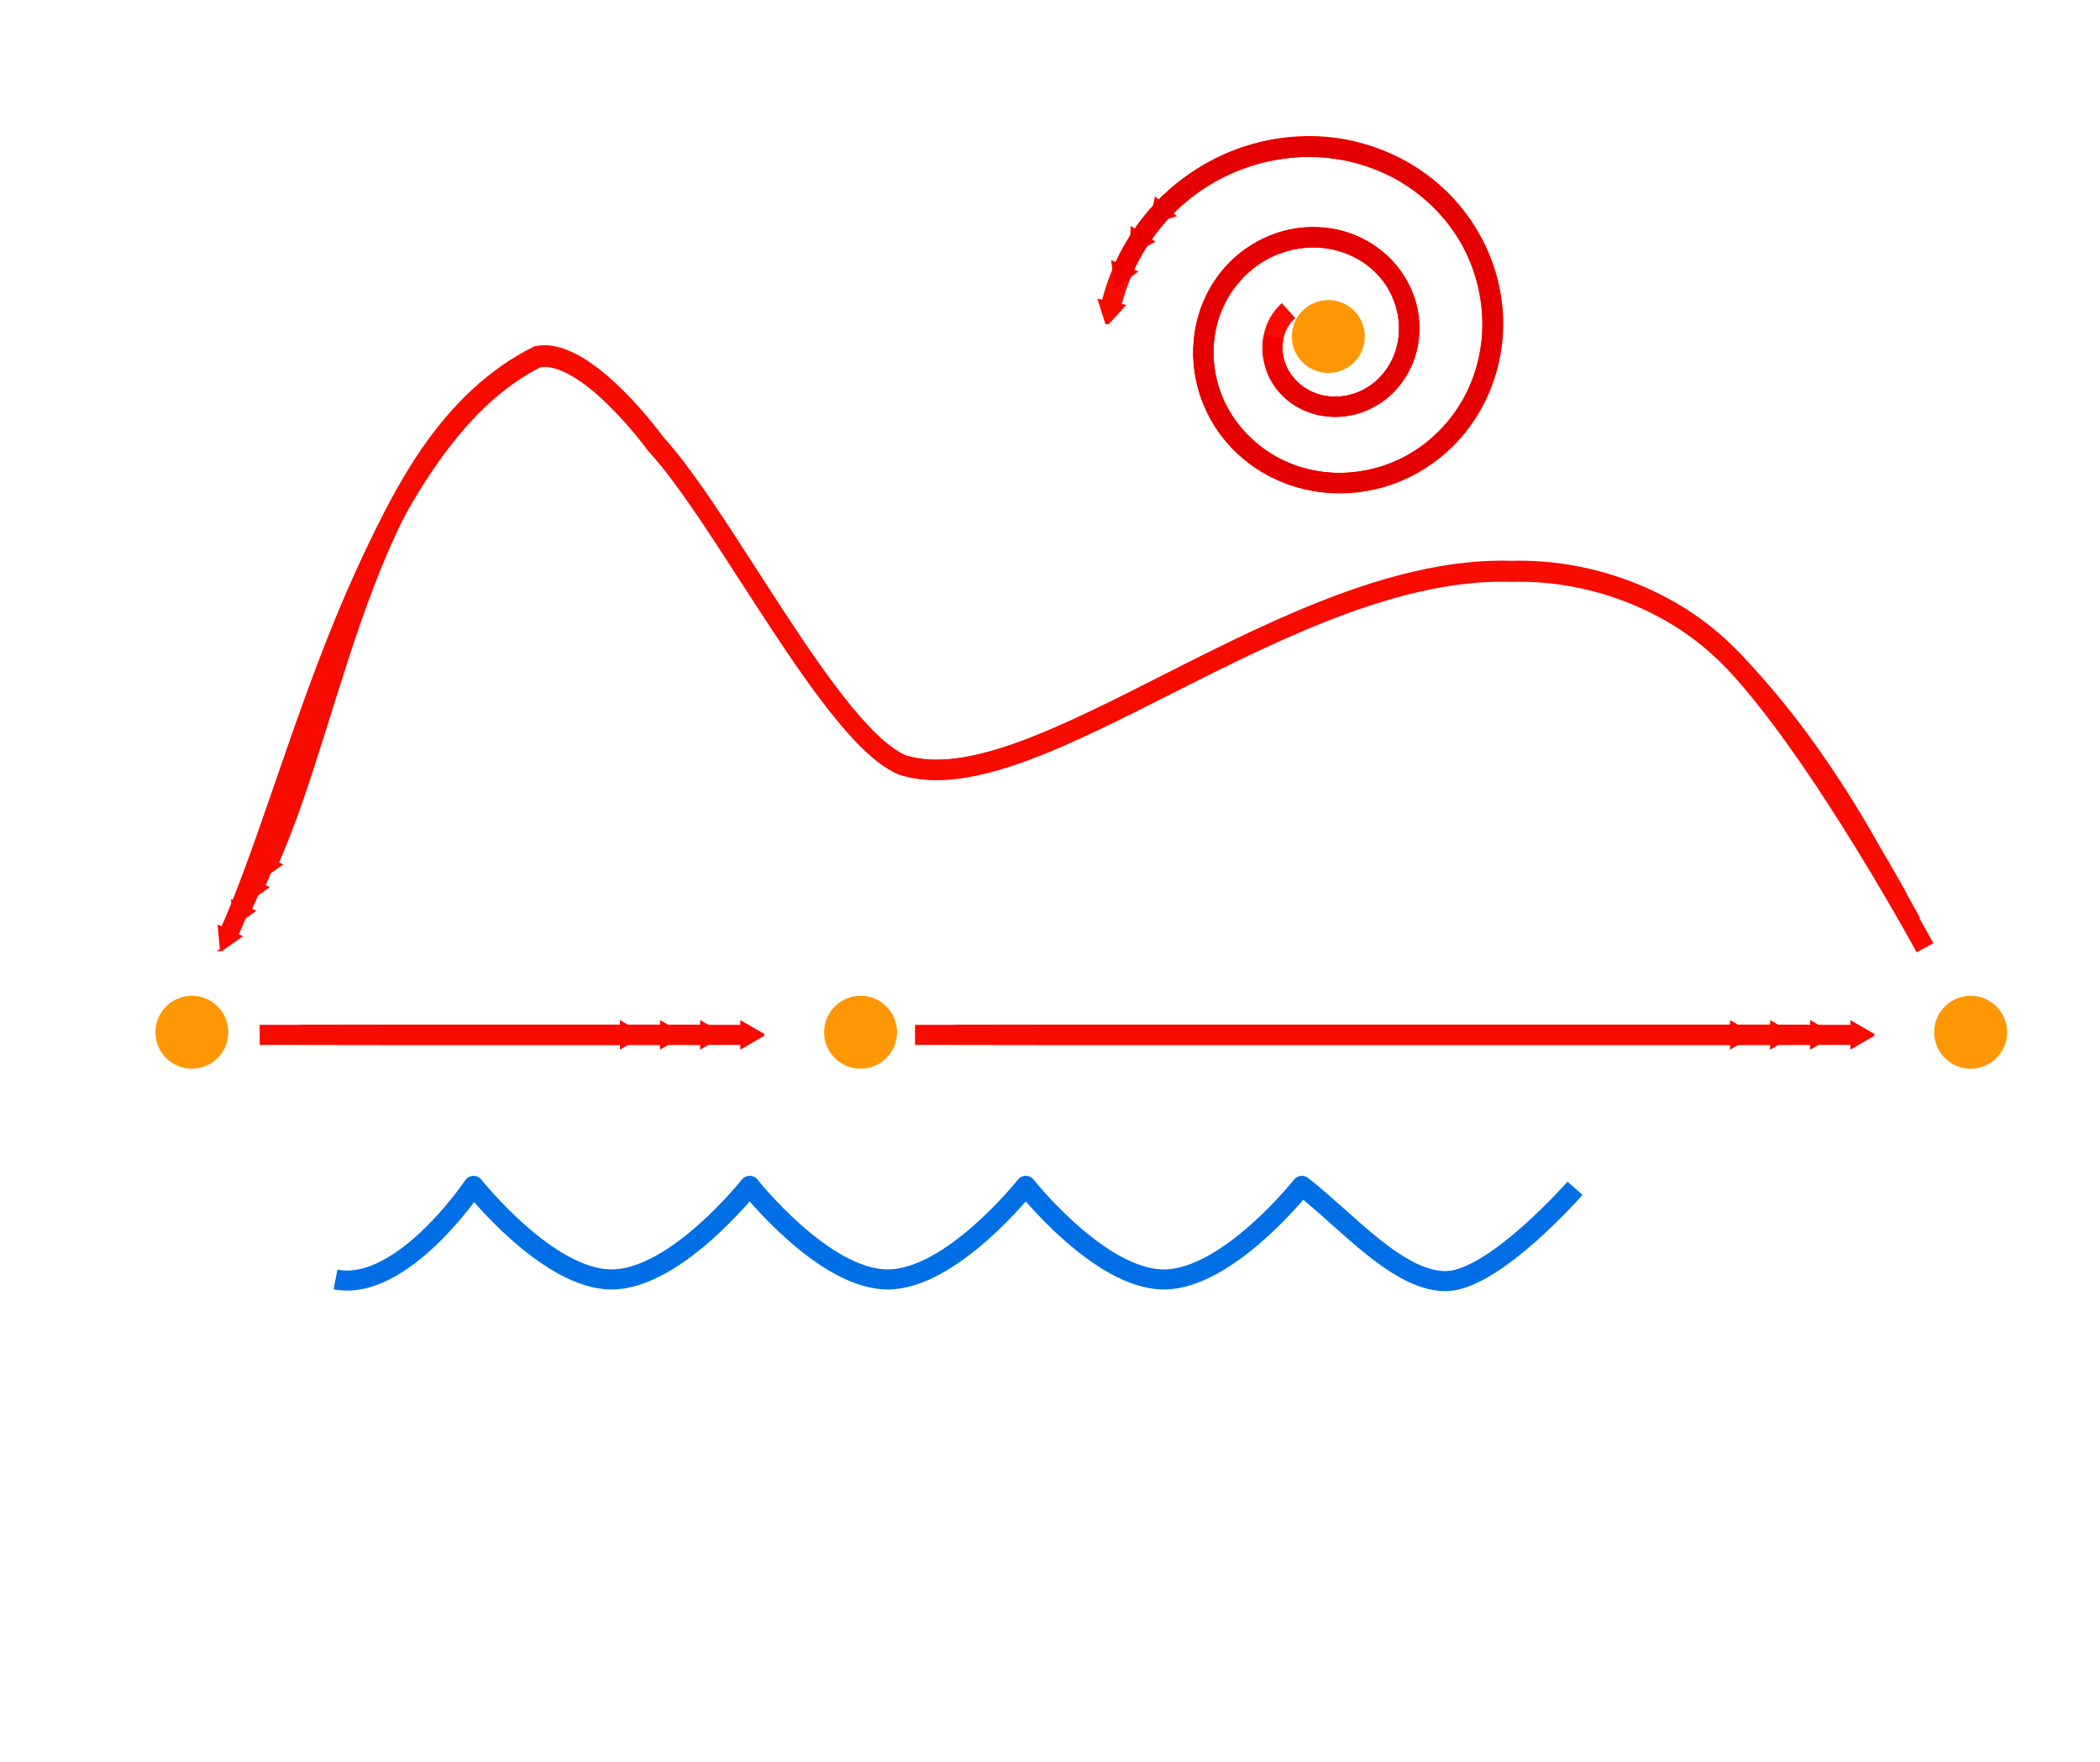 <?xml version="1.0" encoding="UTF-8" standalone="no"?>
<!-- Created with Inkscape (http://www.inkscape.org/) -->

<svg
   xmlns:dc="http://purl.org/dc/elements/1.1/"
   xmlns:cc="http://creativecommons.org/ns#"
   xmlns:rdf="http://www.w3.org/1999/02/22-rdf-syntax-ns#"
   xmlns:svg="http://www.w3.org/2000/svg"
   xmlns="http://www.w3.org/2000/svg"
   xmlns:sodipodi="http://sodipodi.sourceforge.net/DTD/sodipodi-0.dtd"
   xmlns:inkscape="http://www.inkscape.org/namespaces/inkscape"
   width="314.035"
   height="263.487"
   viewBox="0 0 314.035 263.487"
   id="svg2"
   version="1.1"
   inkscape:version="0.91 r13725"
   sodipodi:docname="pao_de_acucar.svg"
   style="enable-background:new"
   inkscape:export-filename="/Users/rrosa/pao_de_acucar_layer4.png"
   inkscape:export-xdpi="149.95021"
   inkscape:export-ydpi="149.95021">
  <defs
     id="defs4">
    <marker
       inkscape:isstock="true"
       style="overflow:visible"
       id="marker22818"
       refX="0"
       refY="0"
       orient="auto"
       inkscape:stockid="TriangleOutM">
      <path
         transform="scale(0.4,0.4)"
         style="fill:#f80b00;fill-opacity:1;fill-rule:evenodd;stroke:#f80b00;stroke-width:1pt;stroke-opacity:1"
         d="m 5.77,0 -8.65,5 0,-10 8.65,5 z"
         id="path22820"
         inkscape:connector-curvature="0" />
    </marker>
    <marker
       inkscape:stockid="TriangleOutM"
       orient="auto"
       refY="0"
       refX="0"
       id="marker22493"
       style="overflow:visible"
       inkscape:isstock="true"
       inkscape:collect="always">
      <path
         id="path22495"
         d="m 5.77,0 -8.65,5 0,-10 8.65,5 z"
         style="fill:#f80b00;fill-opacity:1;fill-rule:evenodd;stroke:#f80b00;stroke-width:1pt;stroke-opacity:1"
         transform="scale(0.4,0.4)"
         inkscape:connector-curvature="0" />
    </marker>
    <marker
       inkscape:isstock="true"
       style="overflow:visible"
       id="marker22132"
       refX="0"
       refY="0"
       orient="auto"
       inkscape:stockid="TriangleOutM"
       inkscape:collect="always">
      <path
         transform="scale(0.4,0.4)"
         style="fill:#f80b00;fill-opacity:1;fill-rule:evenodd;stroke:#f80b00;stroke-width:1pt;stroke-opacity:1"
         d="m 5.77,0 -8.65,5 0,-10 8.65,5 z"
         id="path22134"
         inkscape:connector-curvature="0" />
    </marker>
    <marker
       inkscape:isstock="true"
       style="overflow:visible"
       id="marker21247"
       refX="0"
       refY="0"
       orient="auto"
       inkscape:stockid="TriangleOutM">
      <path
         transform="scale(0.4,0.4)"
         style="fill:#f80b00;fill-opacity:1;fill-rule:evenodd;stroke:#f80b00;stroke-width:1pt;stroke-opacity:1"
         d="m 5.77,0 -8.65,5 0,-10 8.65,5 z"
         id="path21249"
         inkscape:connector-curvature="0" />
    </marker>
    <marker
       inkscape:stockid="TriangleOutM"
       orient="auto"
       refY="0"
       refX="0"
       id="marker20636"
       style="overflow:visible"
       inkscape:isstock="true"
       inkscape:collect="always">
      <path
         id="path20638"
         d="m 5.77,0 -8.65,5 0,-10 8.65,5 z"
         style="fill:#f80b00;fill-opacity:1;fill-rule:evenodd;stroke:#f80b00;stroke-width:1pt;stroke-opacity:1"
         transform="scale(0.4,0.4)"
         inkscape:connector-curvature="0" />
    </marker>
    <marker
       inkscape:isstock="true"
       style="overflow:visible"
       id="marker19158"
       refX="0"
       refY="0"
       orient="auto"
       inkscape:stockid="TriangleOutM"
       inkscape:collect="always">
      <path
         transform="scale(0.4,0.4)"
         style="fill:#f80b00;fill-opacity:1;fill-rule:evenodd;stroke:#f80b00;stroke-width:1pt;stroke-opacity:1"
         d="m 5.77,0 -8.65,5 0,-10 8.65,5 z"
         id="path19160"
         inkscape:connector-curvature="0" />
    </marker>
    <marker
       inkscape:stockid="TriangleOutM"
       orient="auto"
       refY="0"
       refX="0"
       id="marker18980"
       style="overflow:visible"
       inkscape:isstock="true">
      <path
         id="path18982"
         d="m 5.77,0 -8.65,5 0,-10 8.65,5 z"
         style="fill:#f80b00;fill-opacity:1;fill-rule:evenodd;stroke:#f80b00;stroke-width:1pt;stroke-opacity:1"
         transform="scale(0.4,0.4)"
         inkscape:connector-curvature="0" />
    </marker>
    <marker
       inkscape:stockid="TriangleOutM"
       orient="auto"
       refY="0"
       refX="0"
       id="marker18688"
       style="overflow:visible"
       inkscape:isstock="true">
      <path
         id="path18690"
         d="m 5.77,0 -8.65,5 0,-10 8.65,5 z"
         style="fill:#f80b00;fill-opacity:1;fill-rule:evenodd;stroke:#f80b00;stroke-width:1pt;stroke-opacity:1"
         transform="scale(0.4,0.4)"
         inkscape:connector-curvature="0" />
    </marker>
    <marker
       inkscape:isstock="true"
       style="overflow:visible"
       id="marker18528"
       refX="0"
       refY="0"
       orient="auto"
       inkscape:stockid="TriangleOutM">
      <path
         transform="scale(0.4,0.4)"
         style="fill:#f80b00;fill-opacity:1;fill-rule:evenodd;stroke:#f80b00;stroke-width:1pt;stroke-opacity:1"
         d="m 5.77,0 -8.65,5 0,-10 8.65,5 z"
         id="path18530"
         inkscape:connector-curvature="0" />
    </marker>
    <marker
       inkscape:stockid="TriangleOutM"
       orient="auto"
       refY="0"
       refX="0"
       id="marker18347"
       style="overflow:visible"
       inkscape:isstock="true">
      <path
         id="path18349"
         d="m 5.77,0 -8.65,5 0,-10 8.65,5 z"
         style="fill:#f80b00;fill-opacity:1;fill-rule:evenodd;stroke:#f80b00;stroke-width:1pt;stroke-opacity:1"
         transform="scale(0.4,0.4)"
         inkscape:connector-curvature="0" />
    </marker>
    <marker
       inkscape:isstock="true"
       style="overflow:visible"
       id="marker18205"
       refX="0"
       refY="0"
       orient="auto"
       inkscape:stockid="TriangleOutM">
      <path
         transform="scale(0.4,0.4)"
         style="fill:#f80b00;fill-opacity:1;fill-rule:evenodd;stroke:#f80b00;stroke-width:1pt;stroke-opacity:1"
         d="m 5.77,0 -8.65,5 0,-10 8.65,5 z"
         id="path18207"
         inkscape:connector-curvature="0" />
    </marker>
    <marker
       inkscape:isstock="true"
       style="overflow:visible"
       id="marker18063"
       refX="0"
       refY="0"
       orient="auto"
       inkscape:stockid="TriangleOutM">
      <path
         transform="scale(0.4,0.4)"
         style="fill:#f80b00;fill-opacity:1;fill-rule:evenodd;stroke:#f80b00;stroke-width:1pt;stroke-opacity:1"
         d="m 5.77,0 -8.65,5 0,-10 8.65,5 z"
         id="path18065"
         inkscape:connector-curvature="0" />
    </marker>
    <inkscape:path-effect
       effect="spiro"
       id="path-effect18059"
       is_visible="true" />
    <inkscape:path-effect
       is_visible="true"
       id="path-effect18055"
       effect="spiro" />
    <marker
       inkscape:isstock="true"
       style="overflow:visible"
       id="marker17801"
       refX="0"
       refY="0"
       orient="auto"
       inkscape:stockid="TriangleOutM"
       inkscape:collect="always">
      <path
         transform="scale(0.4,0.4)"
         style="fill:#f80b00;fill-opacity:1;fill-rule:evenodd;stroke:#f80b00;stroke-width:1pt;stroke-opacity:1"
         d="m 5.77,0 -8.65,5 0,-10 8.65,5 z"
         id="path17803"
         inkscape:connector-curvature="0" />
    </marker>
    <marker
       inkscape:stockid="TriangleOutM"
       orient="auto"
       refY="0"
       refX="0"
       id="marker17665"
       style="overflow:visible"
       inkscape:isstock="true"
       inkscape:collect="always">
      <path
         id="path17667"
         d="m 5.77,0 -8.65,5 0,-10 8.65,5 z"
         style="fill:#f80b00;fill-opacity:1;fill-rule:evenodd;stroke:#f80b00;stroke-width:1pt;stroke-opacity:1"
         transform="scale(0.4,0.4)"
         inkscape:connector-curvature="0" />
    </marker>
    <marker
       inkscape:isstock="true"
       style="overflow:visible"
       id="marker17466"
       refX="0"
       refY="0"
       orient="auto"
       inkscape:stockid="TriangleOutM">
      <path
         transform="scale(0.4,0.4)"
         style="fill:#f80b00;fill-opacity:1;fill-rule:evenodd;stroke:#f80b00;stroke-width:1pt;stroke-opacity:1"
         d="m 5.77,0 -8.65,5 0,-10 8.65,5 z"
         id="path17468"
         inkscape:connector-curvature="0" />
    </marker>
    <marker
       inkscape:stockid="TriangleOutM"
       orient="auto"
       refY="0"
       refX="0"
       id="marker17354"
       style="overflow:visible"
       inkscape:isstock="true">
      <path
         id="path17356"
         d="m 5.77,0 -8.65,5 0,-10 8.65,5 z"
         style="fill:#f80b00;fill-opacity:1;fill-rule:evenodd;stroke:#f80b00;stroke-width:1pt;stroke-opacity:1"
         transform="scale(0.4,0.4)"
         inkscape:connector-curvature="0" />
    </marker>
    <marker
       inkscape:stockid="TriangleOutM"
       orient="auto"
       refY="0"
       refX="0"
       id="marker17242"
       style="overflow:visible"
       inkscape:isstock="true"
       inkscape:collect="always">
      <path
         id="path17244"
         d="m 5.77,0 -8.65,5 0,-10 8.65,5 z"
         style="fill:#f80b00;fill-opacity:1;fill-rule:evenodd;stroke:#f80b00;stroke-width:1pt;stroke-opacity:1"
         transform="scale(0.4,0.4)"
         inkscape:connector-curvature="0" />
    </marker>
    <inkscape:path-effect
       is_visible="true"
       id="path-effect17238"
       effect="spiro" />
    <inkscape:path-effect
       effect="spiro"
       id="path-effect17234"
       is_visible="true" />
    <marker
       inkscape:isstock="true"
       style="overflow:visible"
       id="marker16967"
       refX="0"
       refY="0"
       orient="auto"
       inkscape:stockid="TriangleOutM">
      <path
         transform="scale(0.4,0.4)"
         style="fill:#f80b00;fill-opacity:1;fill-rule:evenodd;stroke:#f80b00;stroke-width:1pt;stroke-opacity:1"
         d="m 5.77,0 -8.65,5 0,-10 8.65,5 z"
         id="path16969"
         inkscape:connector-curvature="0" />
    </marker>
    <marker
       inkscape:stockid="TriangleOutM"
       orient="auto"
       refY="0"
       refX="0"
       id="marker16873"
       style="overflow:visible"
       inkscape:isstock="true">
      <path
         id="path16875"
         d="m 5.77,0 -8.65,5 0,-10 8.65,5 z"
         style="fill:#f80b00;fill-opacity:1;fill-rule:evenodd;stroke:#f80b00;stroke-width:1pt;stroke-opacity:1"
         transform="scale(0.4,0.4)"
         inkscape:connector-curvature="0" />
    </marker>
    <marker
       inkscape:isstock="true"
       style="overflow:visible"
       id="marker16779"
       refX="0"
       refY="0"
       orient="auto"
       inkscape:stockid="TriangleOutM"
       inkscape:collect="always">
      <path
         transform="scale(0.4,0.4)"
         style="fill:#f80b00;fill-opacity:1;fill-rule:evenodd;stroke:#f80b00;stroke-width:1pt;stroke-opacity:1"
         d="m 5.77,0 -8.65,5 0,-10 8.65,5 z"
         id="path16781"
         inkscape:connector-curvature="0" />
    </marker>
    <inkscape:path-effect
       effect="spiro"
       id="path-effect16775"
       is_visible="true" />
    <inkscape:path-effect
       is_visible="true"
       id="path-effect16771"
       effect="spiro" />
    <marker
       inkscape:stockid="TriangleOutM"
       orient="auto"
       refY="0"
       refX="0"
       id="marker5726"
       style="overflow:visible"
       inkscape:isstock="true"
       inkscape:collect="always">
      <path
         id="path5728"
         d="m 5.77,0 -8.65,5 0,-10 8.65,5 z"
         style="fill:#f80b00;fill-opacity:1;fill-rule:evenodd;stroke:#f80b00;stroke-width:1pt;stroke-opacity:1"
         transform="scale(0.4,0.4)"
         inkscape:connector-curvature="0" />
    </marker>
    <inkscape:path-effect
       effect="spiro"
       id="path-effect5724"
       is_visible="true" />
    <marker
       inkscape:isstock="true"
       style="overflow:visible"
       id="marker4927"
       refX="0"
       refY="0"
       orient="auto"
       inkscape:stockid="TriangleOutM"
       inkscape:collect="always">
      <path
         transform="scale(0.4,0.4)"
         style="fill:#f80b00;fill-opacity:1;fill-rule:evenodd;stroke:#f80b00;stroke-width:1pt;stroke-opacity:1"
         d="m 5.77,0 -8.65,5 0,-10 8.65,5 z"
         id="path4929"
         inkscape:connector-curvature="0" />
    </marker>
    <inkscape:path-effect
       is_visible="true"
       id="path-effect4925"
       effect="spiro" />
    <marker
       inkscape:stockid="TriangleOutM"
       orient="auto"
       refY="0"
       refX="0"
       id="TriangleOutM"
       style="overflow:visible"
       inkscape:isstock="true"
       inkscape:collect="always">
      <path
         id="path4307"
         d="m 5.77,0 -8.65,5 0,-10 8.65,5 z"
         style="fill:#f80b00;fill-opacity:1;fill-rule:evenodd;stroke:#f80b00;stroke-width:1pt;stroke-opacity:1"
         transform="scale(0.4,0.4)"
         inkscape:connector-curvature="0" />
    </marker>
    <marker
       inkscape:stockid="Arrow2Mend"
       orient="auto"
       refY="0"
       refX="0"
       id="marker4754"
       style="overflow:visible"
       inkscape:isstock="true">
      <path
         id="path4756"
         style="fill:#f80b00;fill-opacity:1;fill-rule:evenodd;stroke:#f80b00;stroke-width:0.625;stroke-linejoin:round;stroke-opacity:1"
         d="M 8.719,4.034 -2.207,0.016 8.719,-4.002 c -1.745,2.372 -1.735,5.617 -6e-7,8.035 z"
         transform="scale(-0.6,-0.6)"
         inkscape:connector-curvature="0" />
    </marker>
    <marker
       inkscape:stockid="Arrow2Mend"
       orient="auto"
       refY="0"
       refX="0"
       id="marker4690"
       style="overflow:visible"
       inkscape:isstock="true">
      <path
         id="path4692"
         style="fill:#f80b00;fill-opacity:1;fill-rule:evenodd;stroke:#f80b00;stroke-width:0.625;stroke-linejoin:round;stroke-opacity:1"
         d="M 8.719,4.034 -2.207,0.016 8.719,-4.002 c -1.745,2.372 -1.735,5.617 -6e-7,8.035 z"
         transform="scale(-0.6,-0.6)"
         inkscape:connector-curvature="0" />
    </marker>
    <marker
       inkscape:stockid="Arrow2Mend"
       orient="auto"
       refY="0"
       refX="0"
       id="marker4632"
       style="overflow:visible"
       inkscape:isstock="true">
      <path
         id="path4634"
         style="fill:#f80b00;fill-opacity:1;fill-rule:evenodd;stroke:#f80b00;stroke-width:0.625;stroke-linejoin:round;stroke-opacity:1"
         d="M 8.719,4.034 -2.207,0.016 8.719,-4.002 c -1.745,2.372 -1.735,5.617 -6e-7,8.035 z"
         transform="scale(-0.6,-0.6)"
         inkscape:connector-curvature="0" />
    </marker>
    <marker
       inkscape:stockid="Arrow1Send"
       orient="auto"
       refY="0"
       refX="0"
       id="marker4580"
       style="overflow:visible"
       inkscape:isstock="true">
      <path
         id="path4582"
         d="M 0,0 5,-5 -12.5,0 5,5 0,0 Z"
         style="fill:#f80b00;fill-opacity:1;fill-rule:evenodd;stroke:#f80b00;stroke-width:1pt;stroke-opacity:1"
         transform="matrix(-0.2,0,0,-0.2,-1.2,0)"
         inkscape:connector-curvature="0" />
    </marker>
    <marker
       inkscape:stockid="Arrow1Mend"
       orient="auto"
       refY="0"
       refX="0"
       id="marker4534"
       style="overflow:visible"
       inkscape:isstock="true">
      <path
         id="path4536"
         d="M 0,0 5,-5 -12.5,0 5,5 0,0 Z"
         style="fill:#f80b00;fill-opacity:1;fill-rule:evenodd;stroke:#f80b00;stroke-width:1pt;stroke-opacity:1"
         transform="matrix(-0.4,0,0,-0.4,-4,0)"
         inkscape:connector-curvature="0" />
    </marker>
    <marker
       inkscape:stockid="Arrow2Lend"
       orient="auto"
       refY="0"
       refX="0"
       id="Arrow2Lend"
       style="overflow:visible"
       inkscape:isstock="true">
      <path
         id="path4183"
         style="fill:#f80b00;fill-opacity:1;fill-rule:evenodd;stroke:#f80b00;stroke-width:0.625;stroke-linejoin:round;stroke-opacity:1"
         d="M 8.719,4.034 -2.207,0.016 8.719,-4.002 c -1.745,2.372 -1.735,5.617 -6e-7,8.035 z"
         transform="matrix(-1.1,0,0,-1.1,-1.1,0)"
         inkscape:connector-curvature="0" />
    </marker>
    <marker
       inkscape:stockid="Arrow1Mend"
       orient="auto"
       refY="0"
       refX="0"
       id="Arrow1Mend"
       style="overflow:visible"
       inkscape:isstock="true">
      <path
         id="path4171"
         d="M 0,0 5,-5 -12.5,0 5,5 0,0 Z"
         style="fill:#f80b00;fill-opacity:1;fill-rule:evenodd;stroke:#f80b00;stroke-width:1pt;stroke-opacity:1"
         transform="matrix(-0.4,0,0,-0.4,-4,0)"
         inkscape:connector-curvature="0" />
    </marker>
    <marker
       inkscape:stockid="Arrow2Mend"
       orient="auto"
       refY="0"
       refX="0"
       id="Arrow2Mend"
       style="overflow:visible"
       inkscape:isstock="true">
      <path
         id="path4189"
         style="fill:#f80b00;fill-opacity:1;fill-rule:evenodd;stroke:#f80b00;stroke-width:0.625;stroke-linejoin:round;stroke-opacity:1"
         d="M 8.719,4.034 -2.207,0.016 8.719,-4.002 c -1.745,2.372 -1.735,5.617 -6e-7,8.035 z"
         transform="scale(-0.6,-0.6)"
         inkscape:connector-curvature="0" />
    </marker>
    <marker
       inkscape:stockid="Arrow1Send"
       orient="auto"
       refY="0"
       refX="0"
       id="Arrow1Send"
       style="overflow:visible"
       inkscape:isstock="true">
      <path
         id="path4177"
         d="M 0,0 5,-5 -12.5,0 5,5 0,0 Z"
         style="fill:#f80b00;fill-opacity:1;fill-rule:evenodd;stroke:#f80b00;stroke-width:1pt;stroke-opacity:1"
         transform="matrix(-0.2,0,0,-0.2,-1.2,0)"
         inkscape:connector-curvature="0" />
    </marker>
    <inkscape:path-effect
       is_visible="true"
       id="path-effect4156"
       effect="spiro" />
    <inkscape:path-effect
       effect="spiro"
       id="path-effect4152"
       is_visible="true" />
    <inkscape:path-effect
       is_visible="true"
       id="path-effect4148"
       effect="spiro" />
    <inkscape:path-effect
       effect="spiro"
       id="path-effect4144"
       is_visible="true" />
    <filter
       inkscape:collect="always"
       style="color-interpolation-filters:sRGB"
       id="filter21321">
      <feBlend
         inkscape:collect="always"
         mode="multiply"
         in2="BackgroundImage"
         id="feBlend21323" />
    </filter>
  </defs>
  <sodipodi:namedview
     id="base"
     pagecolor="#ffffff"
     bordercolor="#666666"
     borderopacity="1.0"
     inkscape:pageopacity="0.0"
     inkscape:pageshadow="2"
     inkscape:zoom="1.979899"
     inkscape:cx="160.75235"
     inkscape:cy="139.07137"
     inkscape:document-units="px"
     inkscape:current-layer="layer2"
     showgrid="false"
     inkscape:window-width="1280"
     inkscape:window-height="751"
     inkscape:window-x="0"
     inkscape:window-y="1"
     inkscape:window-maximized="1"
     showguides="false"
     fit-margin-top="0"
     fit-margin-left="0"
     fit-margin-right="0"
     fit-margin-bottom="0"
     units="px" />
  <g
     inkscape:label="Fixed Points"
     inkscape:groupmode="layer"
     id="layer1"
     style="display:inline"
     transform="translate(-156.165,-347.437)">
    <circle
       style="opacity:1;fill:#ff9705;fill-opacity:1;stroke:none;stroke-width:1;stroke-linecap:butt;stroke-linejoin:miter;stroke-miterlimit:4;stroke-dasharray:3, 3;stroke-dashoffset:0;stroke-opacity:1"
       id="path4136"
       cx="184.858"
       cy="501.829"
       r="5.455" />
    <circle
       r="5.455"
       cy="501.829"
       cx="284.858"
       id="circle4138"
       style="opacity:1;fill:#ff9705;fill-opacity:1;stroke:none;stroke-width:1;stroke-linecap:butt;stroke-linejoin:miter;stroke-miterlimit:4;stroke-dasharray:3, 3;stroke-dashoffset:0;stroke-opacity:1" />
    <circle
       style="opacity:1;fill:#ff9705;fill-opacity:1;stroke:none;stroke-width:1;stroke-linecap:butt;stroke-linejoin:miter;stroke-miterlimit:4;stroke-dasharray:3, 3;stroke-dashoffset:0;stroke-opacity:1"
       id="circle4140"
       cx="450.858"
       cy="501.829"
       r="5.455" />
    <circle
       r="5.455"
       cy="532.23"
       cx="-30.385"
       id="circle20626"
       style="opacity:1;fill:#ff9705;fill-opacity:1;stroke:none;stroke-width:1;stroke-linecap:butt;stroke-linejoin:miter;stroke-miterlimit:4;stroke-dasharray:3, 3;stroke-dashoffset:0;stroke-opacity:1"
       transform="matrix(0.707,-0.707,0.707,0.707,0,0)" />
  </g>
  <g
     inkscape:groupmode="layer"
     id="layer2"
     inkscape:label="Gif 1"
     style="display:inline;filter:url(#filter21321)"
     transform="translate(-156.165,-347.437)">
    <path
       style="fill:none;fill-rule:evenodd;stroke:#f80b00;stroke-width:3;stroke-linecap:butt;stroke-linejoin:miter;stroke-miterlimit:4;stroke-dasharray:none;stroke-opacity:1;marker-end:url(#TriangleOutM)"
       d="m 195,502.219 55.143,0"
       id="path4142"
       inkscape:path-effect="#path-effect4144"
       inkscape:original-d="m 195,502.21934 55.14286,0"
       inkscape:connector-curvature="0"
       sodipodi:nodetypes="cc" />
    <path
       sodipodi:nodetypes="cc"
       inkscape:connector-curvature="0"
       inkscape:original-d="m 293,502.21934 123.14286,0"
       inkscape:path-effect="#path-effect4925"
       id="path4923"
       d="m 293,502.219 123.143,0"
       style="fill:none;fill-rule:evenodd;stroke:#f80b00;stroke-width:3;stroke-linecap:butt;stroke-linejoin:miter;stroke-miterlimit:4;stroke-dasharray:none;stroke-opacity:1;marker-end:url(#marker4927)" />
    <path
       style="fill:none;fill-rule:evenodd;stroke:#f80b00;stroke-width:2.846;stroke-linecap:butt;stroke-linejoin:miter;stroke-miterlimit:4;stroke-dasharray:none;stroke-opacity:1;marker-end:url(#marker5726)"
       d="m 444.031,489.191 c 0,0 -19.214,-35.414 -32.368,-46.311 -7.814,-6.473 -18.706,-10.279 -29.334,-9.989 -33.295,-1.117 -71.279,35.279 -91.158,29.058 -10.492,-4.242 -26.634,-36.941 -36.961,-48.164 0,0 -10.392,-14.442 -17.64,-13.076 -25.809,12.775 -29.815,53.007 -40.46,76.24"
       id="path13971"
       inkscape:connector-curvature="0"
       sodipodi:nodetypes="csccccc" />
    <path
       sodipodi:type="spiral"
       style="display:inline;fill:none;fill-rule:evenodd;stroke:#f80b00;stroke-width:3;stroke-linecap:butt;stroke-linejoin:miter;stroke-miterlimit:4;stroke-dasharray:none;stroke-opacity:1;marker-end:url(#marker20636)"
       id="path20628"
       sodipodi:cx="364.70822"
       sodipodi:cy="-368.80026"
       sodipodi:expansion="2"
       sodipodi:revolution="3.8012562"
       sodipodi:radius="31.130844"
       sodipodi:argument="-15.899611"
       sodipodi:t0="0.47352767"
       d="m 363.855,-361.872 c -4.49,0.236 -7.997,-3.718 -8.133,-8.035 -0.18,-5.707 4.869,-10.122 10.379,-10.205 7.069,-0.106 12.5,6.174 12.512,13.024 0.014,8.577 -7.633,15.13 -15.968,15.052 -10.231,-0.095 -18.012,-9.247 -17.827,-19.213 0.223,-12.03 11.016,-21.146 22.759,-20.837 13.974,0.368 24.533,12.939 24.081,26.604 -0.532,16.064 -15.017,28.172 -30.75,27.559 -0.082,-0.003 -0.164,-0.007 -0.246,-0.011"
       transform="matrix(0.707,-0.707,-0.707,-0.707,-164.237,395.292)" />
    <path
       style="fill:none;fill-rule:evenodd;stroke:#006fe5;stroke-width:3;stroke-linecap:butt;stroke-linejoin:round;stroke-miterlimit:4;stroke-dasharray:none;stroke-opacity:1"
       d="m 206.335,538.801 c 9.974,1.956 20.645,-14 20.645,-14 0,0 11.064,14 20.645,14 9.581,0 20.645,-14 20.645,-14 0,0 11.064,14 20.645,14 9.581,0 20.645,-14 20.645,-14 0,0 11.064,14 20.645,14 9.581,0 20.645,-14 20.645,-14 6.584,5.079 14.575,14.537 21.756,14.239 7.181,-0.298 19.092,-13.876 19.092,-13.876"
       id="path23165"
       inkscape:connector-curvature="0"
       sodipodi:nodetypes="cczczczczc" />
  </g>
  <g
     inkscape:groupmode="layer"
     id="layer3"
     inkscape:label="Gif 2"
     style="display:inline"
     transform="translate(-156.165,-347.437)">
    <path
       sodipodi:nodetypes="cc"
       inkscape:connector-curvature="0"
       inkscape:original-d="m 201,502.21934 55.14286,0"
       inkscape:path-effect="#path-effect16771"
       id="path16769"
       d="m 201,502.219 55.143,0"
       style="display:inline;fill:none;fill-rule:evenodd;stroke:#f80b00;stroke-width:3;stroke-linecap:butt;stroke-linejoin:miter;stroke-miterlimit:4;stroke-dasharray:none;stroke-opacity:1;marker-end:url(#marker16779)" />
    <path
       style="display:inline;fill:none;fill-rule:evenodd;stroke:#f80b00;stroke-width:3;stroke-linecap:butt;stroke-linejoin:miter;stroke-miterlimit:4;stroke-dasharray:none;stroke-opacity:1;marker-end:url(#marker18980)"
       d="m 299,502.219 123.143,0"
       id="path16773"
       inkscape:path-effect="#path-effect16775"
       inkscape:original-d="m 299,502.21934 123.14286,0"
       inkscape:connector-curvature="0"
       sodipodi:nodetypes="cc" />
    <path
       sodipodi:nodetypes="csccccc"
       inkscape:connector-curvature="0"
       id="path16777"
       d="m 442.032,485.394 c 0,0 -17.211,-31.789 -30.366,-42.677 -7.814,-6.467 -18.706,-10.269 -29.334,-9.98 -33.295,-1.116 -71.28,35.248 -91.159,29.032 -10.492,-4.238 -26.634,-36.907 -36.961,-48.12 0,0 -10.392,-14.429 -17.641,-13.064 -25.809,12.763 -31.818,56.552 -42.464,79.764"
       style="display:inline;fill:none;fill-rule:evenodd;stroke:#f80b00;stroke-width:2.845;stroke-linecap:butt;stroke-linejoin:miter;stroke-miterlimit:4;stroke-dasharray:none;stroke-opacity:1;marker-end:url(#marker19158)" />
    <path
       transform="matrix(0.707,-0.707,-0.707,-0.707,-171.284,444.768)"
       d="m 399.431,-333.095 c -4.148,-2.72 -4.722,-8.521 -2.028,-12.464 3.516,-5.146 10.805,-5.82 15.728,-2.346 6.251,4.412 7.033,13.362 2.678,19.373 -5.407,7.464 -16.191,8.36 -23.399,3.026 -8.785,-6.502 -9.801,-19.293 -3.388,-27.805 7.696,-10.213 22.668,-11.357 32.591,-3.765 11.749,8.989 13.027,26.316 4.157,37.759 -7.093,9.15 -19.221,13.164 -30.444,10.669"
       sodipodi:t0="0.49609601"
       sodipodi:argument="-15.899611"
       sodipodi:radius="31.57884"
       sodipodi:revolution="3.8285108"
       sodipodi:expansion="2"
       sodipodi:cy="-338.80026"
       sodipodi:cx="404.70822"
       id="path22130"
       style="display:inline;fill:none;fill-rule:evenodd;stroke:#f80b00;stroke-width:3;stroke-linecap:butt;stroke-linejoin:miter;stroke-miterlimit:4;stroke-dasharray:none;stroke-opacity:1;marker-end:url(#marker22132);filter:url(#filter21321)"
       sodipodi:type="spiral" />
  </g>
  <g
     inkscape:groupmode="layer"
     id="layer4"
     inkscape:label="Gif 3"
     style="display:inline"
     transform="translate(-156.165,-347.437)">
    <path
       style="display:inline;fill:none;fill-rule:evenodd;stroke:#f80b00;stroke-width:3;stroke-linecap:butt;stroke-linejoin:miter;stroke-miterlimit:4;stroke-dasharray:none;stroke-opacity:1;marker-end:url(#marker17242)"
       d="m 207,502.219 55.143,0"
       id="path17232"
       inkscape:path-effect="#path-effect17234"
       inkscape:original-d="m 207,502.21934 55.14286,0"
       inkscape:connector-curvature="0"
       sodipodi:nodetypes="cc" />
    <path
       sodipodi:nodetypes="cc"
       inkscape:connector-curvature="0"
       inkscape:original-d="m 305,502.21934 123.14286,0"
       inkscape:path-effect="#path-effect17238"
       id="path17236"
       d="m 305,502.219 123.143,0"
       style="display:inline;fill:none;fill-rule:evenodd;stroke:#f80b00;stroke-width:3;stroke-linecap:butt;stroke-linejoin:miter;stroke-miterlimit:4;stroke-dasharray:none;stroke-opacity:1;marker-end:url(#marker17665)" />
    <path
       style="display:inline;fill:none;fill-rule:evenodd;stroke:#f80b00;stroke-width:2.841;stroke-linecap:butt;stroke-linejoin:miter;stroke-miterlimit:4;stroke-dasharray:none;stroke-opacity:1;marker-end:url(#marker17801)"
       d="m 440.034,481.745 c 0,0 -15.209,-28.109 -28.364,-38.962 -7.815,-6.447 -18.707,-10.237 -29.335,-9.948 -33.296,-1.112 -71.282,35.137 -91.163,28.941 -10.493,-4.225 -26.635,-36.792 -36.963,-47.97 0,0 -10.393,-14.384 -17.641,-13.023 -25.81,12.723 -33.822,59.957 -44.468,83.096"
       id="path17240"
       inkscape:connector-curvature="0"
       sodipodi:nodetypes="csccccc" />
    <path
       sodipodi:type="spiral"
       style="display:inline;fill:none;fill-rule:evenodd;stroke:#f80b00;stroke-width:3;stroke-linecap:butt;stroke-linejoin:miter;stroke-miterlimit:4;stroke-dasharray:none;stroke-opacity:1;marker-end:url(#marker22493);filter:url(#filter21321)"
       id="path22491"
       sodipodi:cx="404.70822"
       sodipodi:cy="-338.80026"
       sodipodi:expansion="2"
       sodipodi:revolution="3.8558331"
       sodipodi:radius="32.03117"
       sodipodi:argument="-15.899611"
       sodipodi:t0="0.51506734"
       d="m 396.54,-336.456 c -2.286,-4.876 0.457,-10.577 5.196,-12.698 6.122,-2.741 13.2,0.717 15.77,6.68 3.236,7.51 -1.02,16.117 -8.349,19.175 -9.038,3.772 -19.326,-1.366 -22.914,-10.202 -4.348,-10.708 1.756,-22.827 12.239,-26.985 12.518,-4.965 26.622,2.19 31.39,14.462 5.622,14.469 -2.667,30.709 -16.869,36.128 -7.35,2.805 -15.639,2.597 -22.898,-0.395"
       transform="matrix(0.707,-0.707,-0.707,-0.707,-171.307,444.786)" />
  </g>
  <g
     inkscape:groupmode="layer"
     id="layer5"
     inkscape:label="Gif 4"
     style="display:inline"
     transform="translate(-156.165,-347.437)">
    <path
       sodipodi:nodetypes="cc"
       inkscape:connector-curvature="0"
       inkscape:original-d="m 213,502.21934 55.14286,0"
       inkscape:path-effect="#path-effect18055"
       id="path18053"
       d="m 213,502.219 55.143,0"
       style="display:inline;fill:none;fill-rule:evenodd;stroke:#f80b00;stroke-width:3;stroke-linecap:butt;stroke-linejoin:miter;stroke-miterlimit:4;stroke-dasharray:none;stroke-opacity:1;marker-end:url(#marker18063)" />
    <path
       style="display:inline;fill:none;fill-rule:evenodd;stroke:#f80b00;stroke-width:3;stroke-linecap:butt;stroke-linejoin:miter;stroke-miterlimit:4;stroke-dasharray:none;stroke-opacity:1;marker-end:url(#marker18528)"
       d="m 311,502.219 123.143,0"
       id="path18057"
       inkscape:path-effect="#path-effect18059"
       inkscape:original-d="m 311,502.21934 123.14286,0"
       inkscape:connector-curvature="0"
       sodipodi:nodetypes="cc" />
    <path
       sodipodi:nodetypes="csccccc"
       inkscape:connector-curvature="0"
       id="path18061"
       d="m 436.034,474.798 c 0,0 -11.204,-20.95 -24.359,-31.806 -7.815,-6.449 -18.707,-10.239 -29.336,-9.95 -33.297,-1.112 -71.283,35.145 -91.163,28.947 -10.493,-4.226 -26.635,-36.799 -36.963,-47.979 0,0 -10.393,-14.387 -17.642,-13.026 -25.811,12.726 -35.825,63.551 -46.471,86.695"
       style="display:inline;fill:none;fill-rule:evenodd;stroke:#f80b00;stroke-width:2.841;stroke-linecap:butt;stroke-linejoin:miter;stroke-miterlimit:4;stroke-dasharray:none;stroke-opacity:1;marker-end:url(#marker18688)" />
    <path
       transform="matrix(0.707,-0.707,-0.707,-0.707,-171.308,444.789)"
       d="m 395.718,-340.111 c -0.051,-5.728 5.111,-10.043 10.64,-10.002 7.09,0.053 12.394,6.471 12.252,13.34 -0.179,8.598 -7.991,14.995 -16.345,14.729 -10.25,-0.325 -17.844,-9.671 -17.435,-19.655 0.493,-12.048 11.511,-20.941 23.271,-20.368 13.991,0.682 24.288,13.512 23.528,27.192 -0.893,16.079 -15.673,27.883 -31.418,26.917 -5.383,-0.33 -10.642,-2.075 -15.184,-4.978"
       sodipodi:t0="0.52871585"
       sodipodi:argument="-15.899611"
       sodipodi:radius="32.501316"
       sodipodi:revolution="3.8840277"
       sodipodi:expansion="2"
       sodipodi:cy="-338.80026"
       sodipodi:cx="404.70822"
       id="path22816"
       style="display:inline;fill:none;fill-rule:evenodd;stroke:#f80b00;stroke-width:3;stroke-linecap:butt;stroke-linejoin:miter;stroke-miterlimit:4;stroke-dasharray:none;stroke-opacity:1;marker-end:url(#marker22818);filter:url(#filter21321)"
       sodipodi:type="spiral" />
  </g>
</svg>
